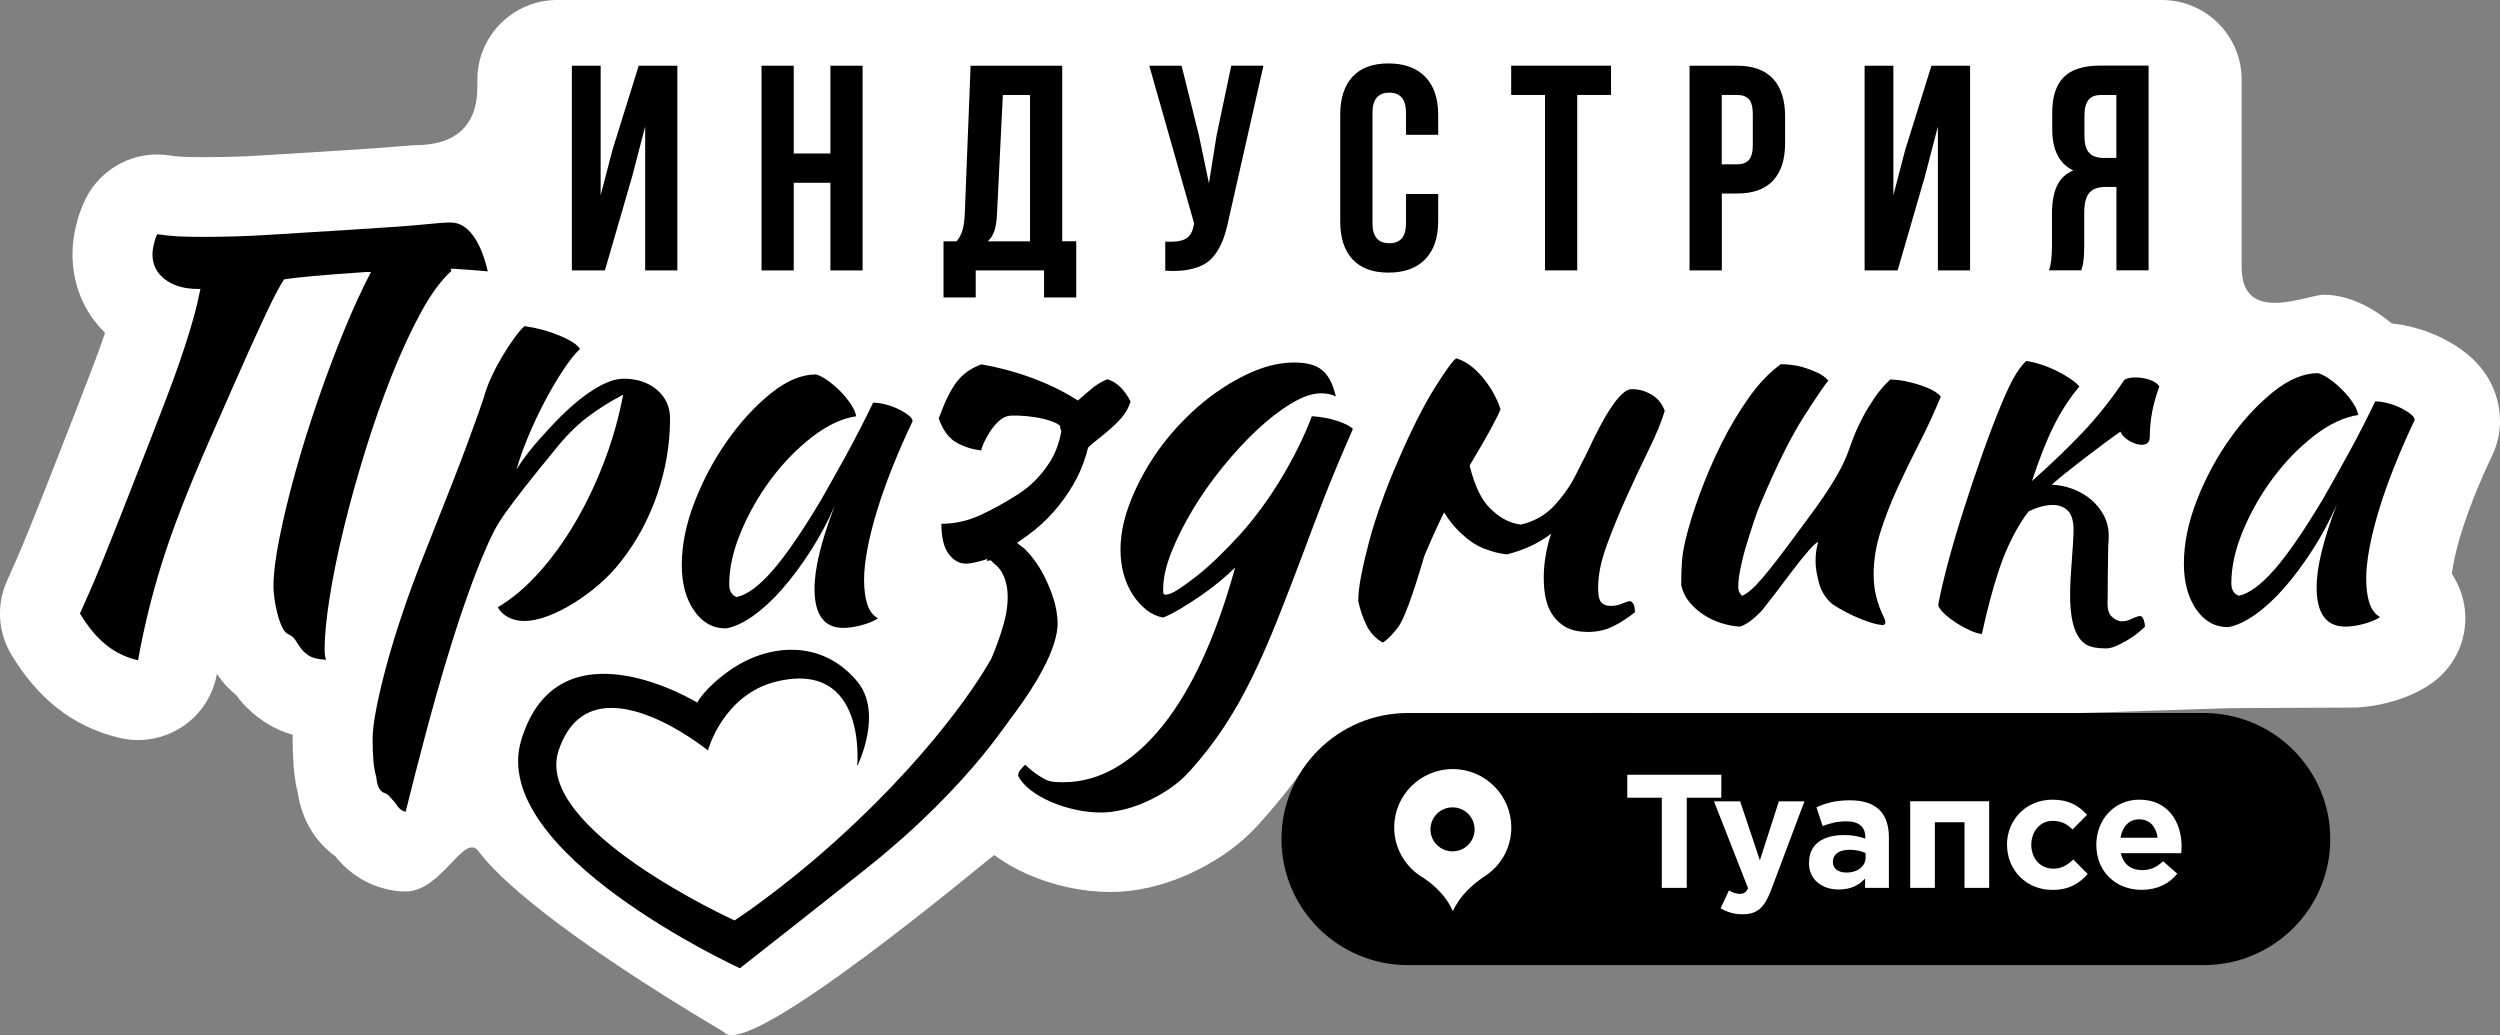 <svg width="285" height="118" viewBox="0 0 285 118" fill="none" xmlns="http://www.w3.org/2000/svg">
<rect x="0" y="0" width="285" height="118" fill="#808080" stroke="none"/>
<g clip-path="url(#clip0_7_4)">
<path d="M281.129 40.26C280.321 39.612 279.421 39.049 278.364 38.522C277.355 38.025 276.261 37.619 275.107 37.316C274.256 37.098 273.448 36.953 272.658 36.874C272.305 36.578 271.941 36.299 271.57 36.032C270.227 35.069 268.902 34.403 267.511 33.985C266.66 33.731 265.773 33.603 264.885 33.603C263.02 33.603 255.551 37.092 255.551 30.502V9.085C255.551 4.07 251.468 0 246.436 0H63.534C58.502 0 54.419 4.07 54.419 9.085V9.885C54.419 11.968 53.963 16.499 47.442 16.547C46.652 16.553 44.641 16.802 39.518 17.117C35.24 17.383 31.983 17.583 29.746 17.722C27.735 17.85 25.517 17.916 23.159 17.916C21.846 17.916 21.099 17.892 20.692 17.868C20.266 17.843 19.817 17.795 19.355 17.722C15.423 17.099 11.546 19.097 9.772 22.647C9.285 23.622 8.903 24.7 8.647 25.82C8.392 26.941 8.265 27.977 8.265 29C8.265 32.459 9.571 35.578 11.977 37.946C11.747 38.625 11.498 39.333 11.236 40.06C10.823 41.193 9.899 43.615 8.483 47.25C7.049 50.926 5.943 53.761 5.159 55.748C4.381 57.71 3.713 59.382 3.16 60.744C2.625 62.053 2.176 63.119 1.817 63.924C1.404 64.851 1.051 65.65 0.76 66.311C-0.425 69.018 -0.219 72.125 1.313 74.657C2.789 77.092 4.491 79.085 6.362 80.593C8.483 82.301 10.932 83.488 13.649 84.124C14.341 84.287 15.04 84.366 15.739 84.366C17.508 84.366 19.252 83.851 20.759 82.864C22.855 81.489 24.283 79.315 24.721 76.85C24.721 76.838 24.721 76.825 24.727 76.813C25.401 77.837 26.161 78.63 26.921 79.242C26.927 79.254 26.939 79.266 26.945 79.272C27.82 80.466 28.938 81.507 30.281 82.379C31.217 82.985 32.244 83.445 33.368 83.76C33.368 83.924 33.362 84.082 33.362 84.239C33.362 85.408 33.405 86.498 33.484 87.473C33.569 88.497 33.715 89.442 33.933 90.332C34.456 93.76 36.188 96.141 38.218 97.613C39.858 99.666 42.076 101.017 44.61 101.477C45.163 101.58 45.71 101.628 46.251 101.628C50.371 101.628 52.924 94.802 54.564 97.055C56.667 99.938 63.613 106.425 82.518 117.649C85.137 121.119 112.623 97.94 113.346 97.479C114.482 98.315 115.753 99.054 117.156 99.672C118.572 100.296 120.104 100.792 121.708 101.144C123.361 101.507 125.02 101.689 126.636 101.689C128.052 101.689 129.553 101.507 131.115 101.15C132.537 100.817 133.983 100.332 135.417 99.696C136.803 99.078 138.17 98.321 139.483 97.443C140.966 96.444 142.327 95.269 143.506 93.954C145.268 91.998 147.358 89.496 148.762 87.364C150.117 85.299 179.201 81.271 181.638 81.271C184.075 81.271 224.237 81.314 225.525 81.459C227.798 81.713 252.847 80.726 254.616 80.726C255.138 80.726 265.676 80.665 267.985 80.665C269.388 80.665 270.823 80.472 272.378 80.06C274.116 79.606 275.666 78.927 276.985 78.049C279.616 76.305 281.153 73.325 281.044 70.175C280.983 68.455 280.442 66.819 279.513 65.432C279.543 65.13 279.604 64.724 279.707 64.191C279.908 63.149 280.205 61.992 280.588 60.738C281.001 59.406 281.506 57.982 282.101 56.505C282.715 54.966 283.396 53.428 284.113 51.919C284.696 50.696 285 49.364 285 48.013C285 46.269 284.496 42.937 281.129 40.254V40.26Z" fill="white"/>
<path d="M42.295 30.999C41.888 30.999 41.463 31.017 41.019 31.06C36.808 31.344 33.927 31.605 32.39 31.847C32.147 32.21 31.873 32.677 31.57 33.24C31.266 33.803 30.871 34.603 30.384 35.633C29.898 36.662 29.279 38.007 28.531 39.66C27.784 41.314 26.21 44.869 23.821 50.321C21.433 55.772 19.647 60.375 18.474 64.13C17.301 67.885 16.389 71.598 15.739 75.275C14.36 74.954 13.144 74.366 12.093 73.518C11.042 72.67 10.045 71.477 9.115 69.945C9.401 69.297 9.741 68.521 10.148 67.613C10.556 66.704 11.042 65.553 11.607 64.16C12.172 62.767 12.853 61.071 13.643 59.073C14.433 57.074 15.545 54.227 16.985 50.532C18.425 46.838 19.367 44.373 19.811 43.143C20.254 41.914 20.661 40.739 21.026 39.63C21.391 38.522 21.725 37.431 22.029 36.359C22.333 35.287 22.606 34.149 22.849 32.937H22.545C21.002 32.937 19.762 32.574 18.808 31.847C17.854 31.12 17.38 30.169 17.38 29C17.38 28.679 17.428 28.292 17.532 27.849C17.635 27.407 17.763 27.02 17.927 26.699C18.699 26.82 19.458 26.899 20.206 26.941C20.953 26.983 21.938 27.002 23.153 27.002C25.705 27.002 28.093 26.929 30.324 26.79C32.554 26.65 35.805 26.444 40.077 26.184C44.349 25.923 47.138 25.718 48.433 25.578C49.727 25.439 50.724 25.366 51.41 25.366C52.34 25.366 53.173 25.851 53.902 26.82C54.631 27.789 55.196 29.164 55.604 30.939C54.309 30.817 53.276 30.739 52.504 30.696C52.097 30.654 51.714 30.636 51.35 30.636C51.392 30.714 51.429 30.799 51.471 30.878C50.298 31.926 49.132 33.513 47.977 35.633C46.822 37.752 45.71 40.163 44.635 42.87C43.559 45.578 42.556 48.431 41.627 51.441C40.697 54.451 39.883 57.365 39.196 60.193C38.509 63.022 37.968 65.644 37.586 68.067C37.203 70.49 37.008 72.446 37.008 73.942C37.008 74.627 37.069 75.051 37.191 75.214C36.297 75.172 35.653 75.02 35.246 74.76C34.839 74.499 34.529 74.215 34.304 73.912C34.079 73.609 33.879 73.306 33.696 73.004C33.514 72.701 33.241 72.471 32.876 72.307C32.59 72.186 32.347 71.901 32.147 71.459C31.946 71.017 31.77 70.52 31.63 69.975C31.491 69.43 31.375 68.873 31.296 68.309C31.217 67.746 31.174 67.28 31.174 66.916C31.174 65.463 31.405 63.573 31.873 61.253C32.341 58.933 32.949 56.426 33.696 53.743C34.444 51.059 35.307 48.31 36.279 45.505C37.251 42.701 38.242 40.066 39.257 37.601C40.272 35.136 41.262 32.98 42.234 31.12C42.277 31.078 42.295 31.041 42.295 30.999Z" fill="black"/>
<path d="M43.875 90.417C43.31 90.254 42.982 89.648 42.903 88.6C42.739 88.073 42.629 87.449 42.569 86.722C42.508 85.996 42.477 85.166 42.477 84.239C42.477 83.391 42.617 82.228 42.903 80.756C43.188 79.284 43.584 77.619 44.088 75.759C44.592 73.9 45.212 71.895 45.941 69.733C46.67 67.57 47.479 65.384 48.372 63.161C49.466 60.375 50.42 57.964 51.228 55.923C52.036 53.882 52.717 52.119 53.264 50.623C53.811 49.127 54.255 47.898 54.601 46.929C54.947 45.96 55.221 45.13 55.421 44.445C55.585 43.961 55.828 43.373 56.151 42.689C56.473 42.004 56.849 41.308 57.275 40.599C57.7 39.891 58.138 39.224 58.581 38.6C59.025 37.977 59.432 37.498 59.797 37.177C61.212 37.377 62.549 37.74 63.807 38.267C65.065 38.794 65.831 39.297 66.117 39.782C65.551 40.309 64.901 41.126 64.172 42.235C63.443 43.343 62.732 44.554 62.045 45.869C61.358 47.183 60.726 48.522 60.161 49.897C59.596 51.271 59.171 52.483 58.885 53.531C59.292 52.846 59.815 52.095 60.465 51.29C61.115 50.484 62.106 49.37 63.443 47.958C64.944 46.426 66.347 45.245 67.666 44.415C68.985 43.585 70.127 43.173 71.1 43.173C72.637 43.173 73.907 43.597 74.898 44.445C75.888 45.293 76.386 46.383 76.386 47.716C76.386 50.623 75.9 53.5 74.928 56.347C73.956 59.194 72.558 61.768 70.735 64.07C70.048 64.96 69.234 65.808 68.304 66.614C67.374 67.419 66.402 68.14 65.387 68.764C64.373 69.388 63.382 69.884 62.41 70.248C61.437 70.611 60.562 70.793 59.797 70.793C59.067 70.793 58.429 70.641 57.882 70.338C57.336 70.036 56.959 69.66 56.758 69.218C58.338 68.291 59.876 66.995 61.377 65.341C62.878 63.688 64.263 61.78 65.539 59.618C66.815 57.456 67.927 55.124 68.882 52.622C69.836 50.121 70.553 47.577 71.039 44.99C69.501 45.796 68.11 46.674 66.876 47.625C65.643 48.576 64.415 49.818 63.2 51.35C61.741 53.125 60.587 54.56 59.736 55.651C58.885 56.741 58.186 57.667 57.639 58.437C57.092 59.206 56.649 59.921 56.302 60.587C55.956 61.253 55.585 62.071 55.178 63.04C54.613 64.33 53.951 66.038 53.203 68.158C52.456 70.278 51.684 72.652 50.894 75.275C50.104 77.897 49.314 80.696 48.524 83.664C47.734 86.632 46.974 89.587 46.245 92.537C45.801 92.458 45.413 92.131 45.09 91.568C44.762 91.204 44.532 90.944 44.392 90.78C44.252 90.617 44.076 90.496 43.875 90.417Z" fill="black"/>
<path d="M99.54 45.899C99.947 45.899 100.421 45.972 100.968 46.111C101.514 46.25 102.013 46.432 102.456 46.656C102.9 46.88 103.277 47.11 103.581 47.353C103.884 47.595 104.036 47.819 104.036 48.019C103.228 49.715 102.475 51.423 101.788 53.137C101.101 54.851 100.512 56.498 100.026 58.073C99.54 59.648 99.163 61.12 98.901 62.495C98.64 63.87 98.506 65.057 98.506 66.068C98.506 67.201 98.628 68.14 98.871 68.885C99.114 69.63 99.521 70.169 100.086 70.49C99.6 70.811 98.974 71.077 98.203 71.277C97.431 71.477 96.744 71.58 96.136 71.58C93.949 71.58 92.855 70.084 92.855 67.098C92.855 64.796 93.627 61.647 95.164 57.649C94.356 59.497 93.42 61.235 92.369 62.864C91.317 64.494 90.242 65.929 89.148 67.177C88.054 68.424 86.948 69.436 85.836 70.223C84.724 71.005 83.697 71.477 82.767 71.641C81.266 71.641 80.051 70.962 79.121 69.606C78.191 68.249 77.723 66.517 77.723 64.403C77.723 62.131 78.21 59.739 79.182 57.225C80.154 54.712 81.4 52.38 82.919 50.23C84.438 48.079 86.091 46.287 87.872 44.845C89.652 43.404 91.378 42.683 93.037 42.683C93.444 42.804 93.9 43.046 94.404 43.41C94.909 43.773 95.395 44.197 95.863 44.675C96.331 45.16 96.726 45.651 97.048 46.153C97.37 46.656 97.552 47.092 97.595 47.456C95.972 47.698 94.301 48.485 92.581 49.812C90.862 51.144 89.3 52.743 87.902 54.615C86.504 56.486 85.362 58.491 84.469 60.629C83.576 62.761 83.132 64.76 83.132 66.614C83.132 67.377 83.418 67.861 83.983 68.061C85.156 67.819 86.517 66.819 88.054 65.063C89.592 63.306 91.457 60.593 93.645 56.916C94.052 56.19 94.508 55.384 95.012 54.494C95.517 53.603 96.033 52.677 96.562 51.708C97.091 50.738 97.607 49.757 98.111 48.77C98.616 47.783 99.096 46.82 99.54 45.893V45.899Z" fill="black"/>
<path d="M120.991 49.17C120.869 48.849 120.827 48.643 120.869 48.564C120.669 48.364 120.304 48.17 119.775 47.989C119.247 47.807 118.663 47.668 118.013 47.565C117.363 47.462 116.755 47.401 116.19 47.383C115.625 47.365 115.218 47.371 114.975 47.413C114.568 47.492 114.185 47.704 113.82 48.049C113.456 48.394 113.133 48.788 112.848 49.23C112.562 49.672 112.331 50.096 112.149 50.502C111.967 50.908 111.876 51.187 111.876 51.35C110.824 51.229 109.87 50.926 109.019 50.442C108.169 49.957 107.5 49.048 107.014 47.716C107.664 45.899 108.333 44.524 109.019 43.597C109.706 42.671 110.66 41.98 111.876 41.538C113.942 41.901 115.917 42.434 117.801 43.143C119.684 43.852 121.374 44.688 122.875 45.657C123.403 45.215 123.908 44.779 124.394 44.355C124.88 43.931 125.488 43.555 126.217 43.234C127.268 43.519 128.162 44.367 128.891 45.778C128.648 46.505 128.301 47.123 127.858 47.625C127.414 48.128 126.916 48.612 126.369 49.079C125.822 49.545 125.263 49.999 124.698 50.442C124.455 50.642 124.23 50.847 124.029 51.047C123.95 51.411 123.847 51.774 123.725 52.138C123.403 53.185 122.935 54.239 122.328 55.287C121.72 56.335 120.979 57.359 120.11 58.346C119.241 59.333 118.274 60.211 117.223 60.981L115.947 61.889C116.233 62.131 116.512 62.355 116.798 62.555C117.813 63.567 118.639 64.778 119.289 66.189C119.94 67.601 120.499 69.145 120.565 70.853C120.809 77.068 108.94 89.66 106.953 90.689C104.966 91.719 102.979 92.234 100.998 92.234C99.983 92.234 111.086 83.124 114.428 71.096C115.394 67.625 114.689 65.281 113.395 64.312L112.969 63.888C112.805 63.888 112.647 63.906 112.483 63.949L112.544 63.706C112.422 63.749 112.319 63.785 112.24 63.827C111.31 64.112 110.599 64.251 110.113 64.251C109.341 64.251 108.685 63.876 108.138 63.131C107.591 62.386 107.318 61.241 107.318 59.709C108.855 59.709 110.344 59.376 111.784 58.709C113.225 58.043 114.659 57.243 116.099 56.317C117.539 55.39 118.742 54.154 119.715 52.622C120.322 51.653 120.748 50.502 120.991 49.17Z" fill="black"/>
<path d="M179.542 54.324C180.125 53.173 180.581 52.277 180.909 51.629C183.139 46.783 184.835 44.361 186.014 44.361C186.822 44.361 187.581 44.572 188.292 44.996C189.003 45.42 189.496 46.038 189.781 46.844C189.417 48.055 188.821 49.509 187.989 51.205C187.156 52.901 186.317 54.688 185.467 56.565C184.616 58.443 183.856 60.29 183.188 62.107C182.519 63.924 182.185 65.56 182.185 67.013C182.185 67.861 182.307 68.418 182.55 68.679C182.793 68.939 183.139 69.073 183.583 69.073C184.069 69.073 184.525 68.982 184.95 68.8C185.376 68.618 185.692 68.527 185.892 68.527C186.135 68.691 186.275 68.891 186.317 69.133C186.36 69.375 186.378 69.6 186.378 69.799C185.57 70.448 184.737 70.981 183.887 71.404C183.036 71.828 182.082 72.04 181.031 72.04C180.058 72.04 179.256 71.877 178.63 71.556C177.998 71.235 177.488 70.787 177.081 70.223C176.673 69.66 176.394 69.012 176.23 68.285C176.066 67.558 175.987 66.771 175.987 65.923C175.987 64.548 176.169 63.179 176.534 61.804C176.613 61.483 176.716 61.156 176.838 60.835C175.422 61.925 173.738 62.713 171.794 63.197C170.985 63.119 170.135 62.907 169.241 62.561C168.348 62.216 167.522 61.683 166.75 60.956C165.978 60.308 165.273 59.46 164.623 58.413C163.851 59.987 163.104 61.641 162.375 63.379C161.038 67.94 160.035 70.659 159.366 71.526C158.698 72.392 158.121 72.967 157.635 73.252C156.784 72.767 156.158 72.089 155.751 71.223C155.344 70.357 155.04 69.454 154.839 68.527C154.839 67.758 154.949 66.789 155.173 65.62C155.398 64.451 155.702 63.149 156.085 61.714C156.468 60.278 156.948 58.776 157.513 57.201C158.078 55.626 158.704 54.051 159.397 52.477C160.934 48.921 162.344 46.135 163.62 44.118C164.896 42.101 165.699 41.011 166.021 40.847C167.072 41.169 168.069 41.889 168.998 42.998C169.928 44.106 170.621 45.33 171.064 46.662C170.621 47.752 169.466 49.854 167.601 52.961C167.601 53.004 167.582 53.04 167.54 53.082C168.105 55.384 168.895 57.019 169.91 57.989C170.961 59.036 172.116 59.642 173.374 59.806C174.911 59.442 176.181 58.727 177.172 57.655C178.162 56.583 178.952 55.475 179.542 54.324Z" fill="black"/>
<path d="M208.917 68.891C208.146 68.243 207.629 67.437 207.368 66.468C207.106 65.499 206.973 64.669 206.973 63.985C206.973 63.137 207.076 62.41 207.277 61.804C207.113 61.804 206.748 62.125 206.183 62.773C205.618 63.422 204.998 64.185 204.329 65.075C203.661 65.965 203.005 66.832 202.354 67.68C201.704 68.527 201.218 69.151 200.896 69.557C200.367 70.12 199.875 70.569 199.407 70.89C198.939 71.211 198.568 71.392 198.283 71.435C197.633 71.392 196.958 71.265 196.247 71.041C195.536 70.817 194.868 70.508 194.242 70.102C193.616 69.696 193.069 69.212 192.601 68.649C192.133 68.085 191.823 67.437 191.659 66.71C191.659 65.578 191.689 64.651 191.75 63.924C191.811 63.197 191.945 62.41 192.145 61.562C192.51 60.03 193.045 58.291 193.756 56.353C194.467 54.415 195.287 52.507 196.217 50.629C197.146 48.752 198.192 46.995 199.346 45.36C200.501 43.725 201.728 42.441 203.023 41.514C203.387 41.514 203.813 41.544 204.299 41.605C204.785 41.665 205.283 41.774 205.788 41.938C206.292 42.101 206.778 42.289 207.246 42.513C207.714 42.737 208.109 43.028 208.431 43.391C208.067 43.797 207.143 45.148 205.666 47.45C204.19 49.751 202.537 53.064 200.714 57.383C200.513 57.825 200.27 58.473 199.984 59.321C199.699 60.169 199.419 61.059 199.134 61.986C198.848 62.913 198.617 63.821 198.435 64.712C198.252 65.602 198.161 66.305 198.161 66.832C198.161 67.153 198.21 67.395 198.313 67.558C198.417 67.722 198.508 67.843 198.587 67.922C199.194 67.68 199.966 67.013 200.896 65.923C201.826 64.833 203.126 63.155 204.785 60.896C205.192 60.333 205.666 59.684 206.213 58.958C206.76 58.231 207.319 57.456 207.884 56.626C208.449 55.796 208.99 54.942 209.495 54.051C209.999 53.161 210.418 52.277 210.74 51.386C210.905 50.902 211.117 50.327 211.379 49.66C211.64 48.994 211.968 48.297 212.351 47.571C212.734 46.844 213.183 46.105 213.688 45.36C214.192 44.615 214.794 43.918 215.48 43.27C216.009 43.27 216.574 43.331 217.182 43.452C217.79 43.573 218.367 43.725 218.914 43.906C219.461 44.088 219.935 44.288 220.342 44.512C220.749 44.736 221.053 44.966 221.253 45.209C220.524 46.983 219.716 48.74 218.823 50.478C217.929 52.216 217.103 53.918 216.331 55.596C215.559 57.274 214.915 58.939 214.387 60.593C213.858 62.246 213.597 63.864 213.597 65.438C213.597 66.286 213.67 67.025 213.809 67.649C213.949 68.273 214.101 68.8 214.265 69.224C214.429 69.648 214.581 69.999 214.721 70.284C214.861 70.569 214.934 70.811 214.934 71.011C214.934 71.053 214.891 71.114 214.812 71.192C214.769 71.235 214.733 71.253 214.69 71.253C214.405 71.253 214.04 71.192 213.597 71.071C213.153 70.95 212.655 70.781 212.108 70.556C211.561 70.332 211.014 70.084 210.467 69.799C209.92 69.515 209.404 69.212 208.917 68.891Z" fill="black"/>
<path d="M231.28 58.291C230.916 58.733 230.594 59.2 230.308 59.684C229.336 61.259 228.515 63.058 227.847 65.075C227.178 67.092 226.54 69.497 225.933 72.283C225.568 72.24 225.131 72.107 224.626 71.889C224.122 71.665 223.611 71.392 223.107 71.071C222.603 70.744 222.147 70.405 221.74 70.042C221.333 69.678 221.071 69.333 220.95 69.012C221.15 67.843 221.509 66.299 222.013 64.379C222.517 62.459 223.119 60.423 223.806 58.261C224.492 56.099 225.222 53.93 225.993 51.75C226.765 49.569 227.513 47.613 228.242 45.875C228.771 44.621 229.232 43.646 229.64 42.937C230.047 42.228 230.49 41.635 230.977 41.15C231.542 41.229 232.131 41.374 232.739 41.574C233.346 41.774 233.936 42.017 234.501 42.301C235.066 42.586 235.577 42.877 236.02 43.179C236.464 43.482 236.81 43.773 237.053 44.058C235.96 45.348 234.999 46.826 234.167 48.479C233.334 50.133 232.496 52.253 231.645 54.839C233.833 52.901 235.765 51.041 237.448 49.267C239.132 47.492 240.7 45.511 242.158 43.331C242.401 43.131 242.826 43.028 243.434 43.028C243.999 43.028 244.546 43.119 245.075 43.301C245.604 43.482 245.968 43.737 246.169 44.058C245.44 45.996 245.075 47.916 245.075 49.812C245.075 51.586 242.14 50.375 241.733 49.206C239.91 50.46 235.188 54.051 233.893 55.263H234.015C234.823 55.305 235.613 55.475 236.385 55.778C237.157 56.081 237.831 56.486 238.421 56.989C239.01 57.492 239.484 58.092 239.849 58.776C240.213 59.46 240.396 60.248 240.396 61.138C240.396 61.502 240.377 61.865 240.335 62.228C240.292 65.093 240.274 67.116 240.274 68.285C240.195 69.254 240.347 69.921 240.73 70.284C241.113 70.647 241.508 70.829 241.915 70.829C242.28 70.829 242.662 70.726 243.07 70.526C243.477 70.326 243.799 70.223 244.042 70.223C244.206 70.302 244.327 70.478 244.406 70.738C244.485 70.999 244.528 71.235 244.528 71.435C244.242 71.719 243.92 71.998 243.556 72.283C243.191 72.561 242.796 72.828 242.371 73.07C241.945 73.312 241.538 73.512 241.155 73.676C240.772 73.839 240.414 73.918 240.092 73.918C239.12 73.918 238.39 73.785 237.904 73.524C237.418 73.264 237.011 72.797 236.689 72.131C236.367 71.465 236.154 70.556 236.051 69.406C235.947 68.255 235.978 66.632 236.142 64.53C236.306 62.428 236.385 61.059 236.385 60.411C236.385 59.363 236.16 58.624 235.716 58.2C235.273 57.776 234.702 57.565 234.015 57.565C233.486 57.565 232.921 57.667 232.313 57.867C231.949 57.989 231.602 58.128 231.28 58.291Z" fill="black"/>
<path d="M270.78 45.754C271.187 45.754 271.661 45.826 272.208 45.966C272.755 46.105 273.253 46.287 273.697 46.511C274.141 46.735 274.517 46.965 274.821 47.207C275.125 47.45 275.277 47.674 275.277 47.873C274.469 49.569 273.715 51.278 273.029 52.992C272.342 54.706 271.752 56.353 271.266 57.928C270.78 59.503 270.403 60.974 270.142 62.349C269.881 63.724 269.747 64.912 269.747 65.923C269.747 67.056 269.869 67.994 270.112 68.739C270.355 69.484 270.762 70.023 271.327 70.344C270.841 70.665 270.215 70.932 269.443 71.132C268.671 71.332 267.985 71.435 267.377 71.435C265.189 71.435 264.096 69.939 264.096 66.953C264.096 64.651 264.867 61.502 266.405 57.504C265.597 59.351 264.661 61.09 263.609 62.719C262.558 64.348 261.482 65.784 260.389 67.031C259.295 68.279 258.189 69.291 257.077 70.078C255.965 70.859 254.938 71.332 254.008 71.495C252.507 71.495 251.292 70.817 250.362 69.46C249.432 68.103 248.964 66.371 248.964 64.257C248.964 61.986 249.45 59.594 250.423 57.08C251.395 54.566 252.641 52.234 254.16 50.084C255.679 47.934 257.332 46.141 259.113 44.7C260.893 43.258 262.619 42.537 264.278 42.537C264.685 42.659 265.141 42.901 265.645 43.264C266.15 43.628 266.636 44.052 267.104 44.53C267.572 45.015 267.967 45.505 268.289 46.008C268.611 46.511 268.793 46.947 268.836 47.31C267.213 47.553 265.542 48.34 263.822 49.666C262.102 50.999 260.541 52.598 259.143 54.469C257.745 56.341 256.603 58.346 255.709 60.484C254.816 62.616 254.373 64.615 254.373 66.468C254.373 67.231 254.658 67.716 255.223 67.916C256.396 67.673 257.757 66.674 259.295 64.918C260.832 63.161 262.698 60.448 264.886 56.771C265.293 56.044 265.748 55.239 266.253 54.348C266.757 53.458 267.274 52.531 267.802 51.562C268.331 50.593 268.848 49.612 269.352 48.625C269.856 47.637 270.337 46.674 270.78 45.748V45.754Z" fill="black"/>
<path d="M65.193 30.823V7.492H68.474V22.265L69.811 17.123L72.813 7.492H77.219V30.829H73.549V14.428L72.06 20.139L68.961 30.823H65.187H65.193Z" fill="black"/>
<path d="M86.814 30.823V7.492H90.485V17.498H94.666V7.492H98.336V30.829H94.666V20.836H90.485V30.829H86.814V30.823Z" fill="black"/>
<path d="M107.561 33.919V27.51H109.05C109.366 27.135 109.591 26.711 109.724 26.25C109.858 25.79 109.943 25.203 109.98 24.488L110.648 7.492H121.094V27.504H122.692V33.912H119.022V30.823H111.231V33.912H107.561V33.919ZM112.605 27.51H117.424V10.83H114.325L113.656 24.427C113.614 25.281 113.504 25.936 113.34 26.384C113.176 26.832 112.933 27.207 112.611 27.51H112.605Z" fill="black"/>
<path d="M131.03 7.492H134.7L136.681 15.445L137.818 20.896L138.681 15.493L140.364 7.486H144.034L140.103 24.851C139.92 25.748 139.72 26.505 139.495 27.135C139.27 27.765 138.978 28.34 138.62 28.867C138.261 29.394 137.824 29.806 137.313 30.103C136.803 30.399 136.177 30.611 135.436 30.751C134.694 30.89 133.831 30.92 132.841 30.86V27.541C133.844 27.607 134.603 27.51 135.114 27.25C135.624 26.989 135.952 26.462 136.092 25.657L136.122 25.445L131.018 7.492H131.03Z" fill="black"/>
<path d="M152.785 25.227V13.089C152.785 11.211 153.253 9.764 154.183 8.752C155.113 7.741 156.48 7.232 158.285 7.232C160.09 7.232 161.481 7.741 162.472 8.752C163.462 9.764 163.954 11.211 163.954 13.089V15.366H160.284V12.859C160.284 11.326 159.652 10.563 158.382 10.563C157.112 10.563 156.462 11.326 156.462 12.859V25.451C156.462 26.971 157.1 27.728 158.382 27.728C159.664 27.728 160.284 26.971 160.284 25.451V22.114H163.954V25.221C163.954 27.098 163.462 28.54 162.472 29.558C161.481 30.575 160.09 31.078 158.285 31.078C156.48 31.078 155.119 30.569 154.183 29.558C153.247 28.546 152.785 27.098 152.785 25.221V25.227Z" fill="black"/>
<path d="M172.274 10.824V7.486H183.656V10.824H179.803V30.823H176.133V10.824H172.28H172.274Z" fill="black"/>
<path d="M192.607 30.823V7.492H198.022C199.839 7.492 201.206 7.989 202.123 8.976C203.041 9.964 203.503 11.393 203.503 13.271V16.299C203.503 18.177 203.047 19.606 202.13 20.587C201.212 21.569 199.845 22.059 198.034 22.059H196.29V30.829H192.619L192.607 30.823ZM196.277 18.734H198.022C198.629 18.734 199.085 18.564 199.377 18.231C199.668 17.898 199.82 17.323 199.82 16.523V13.022C199.82 12.217 199.674 11.653 199.377 11.32C199.079 10.987 198.629 10.824 198.022 10.824H196.277V18.734Z" fill="black"/>
<path d="M212.564 30.823V7.492H215.845V22.265L217.182 17.123L220.184 7.492H224.59V30.829H220.919V14.428L219.43 20.139L216.331 30.823H212.557H212.564Z" fill="black"/>
<path d="M233.583 30.823C233.814 30.194 233.924 29.249 233.924 27.995V24.397C233.924 23.107 234.106 22.047 234.477 21.223C234.847 20.399 235.473 19.8 236.355 19.43C234.756 18.679 233.954 17.105 233.954 14.694V12.853C233.954 11.03 234.392 9.679 235.261 8.801C236.13 7.922 237.509 7.48 239.393 7.48H244.941V30.817H241.271V21.314H240.001C239.162 21.314 238.554 21.544 238.172 21.998C237.789 22.453 237.6 23.216 237.6 24.294V27.953C237.6 28.552 237.582 29.043 237.546 29.424C237.509 29.806 237.473 30.072 237.442 30.206C237.412 30.339 237.351 30.545 237.266 30.817H233.596L233.583 30.823ZM237.631 15.53C237.631 16.432 237.813 17.068 238.184 17.444C238.554 17.819 239.101 18.007 239.831 18.007H241.265V10.83H239.502C238.852 10.83 238.372 11.024 238.074 11.405C237.777 11.793 237.625 12.398 237.625 13.234V15.53H237.631Z" fill="black"/>
<path d="M116.069 88.448C116.069 88.206 116.148 87.982 116.312 87.782C116.476 87.582 116.658 87.376 116.859 87.177C117.345 87.619 117.758 87.964 118.104 88.206C118.451 88.448 118.773 88.648 119.077 88.812C119.381 88.975 119.697 89.072 120.019 89.115C120.341 89.157 120.73 89.175 121.173 89.175C123.276 89.175 125.287 88.618 127.189 87.51C129.091 86.401 130.884 84.796 132.567 82.695C134.251 80.593 135.776 78.031 137.155 75.002C138.535 71.974 139.75 68.54 140.802 64.706C140.315 65.19 139.72 65.723 139.009 66.311C138.298 66.898 137.563 67.449 136.791 67.976C136.019 68.503 135.259 68.988 134.512 69.43C133.765 69.872 133.126 70.199 132.598 70.399C131.911 70.278 131.273 69.987 130.684 69.521C130.094 69.054 129.578 68.479 129.134 67.795C128.69 67.11 128.344 66.329 128.101 65.463C127.858 64.597 127.736 63.676 127.736 62.707C127.736 61.132 128.028 59.515 128.617 57.861C129.201 56.208 129.985 54.578 130.957 52.986C131.929 51.393 133.072 49.884 134.39 48.473C135.709 47.062 137.101 45.826 138.583 44.779C140.06 43.731 141.561 42.889 143.08 42.265C144.6 41.641 146.088 41.326 147.547 41.326C149.005 41.326 150.026 41.617 150.737 42.204C151.448 42.792 151.965 43.791 152.287 45.202C151.843 44.96 151.272 44.839 150.585 44.839C149.613 44.839 148.489 45.221 147.213 45.99C145.937 46.759 144.642 47.758 143.323 48.988C142.005 50.218 140.698 51.635 139.404 53.228C138.109 54.821 136.961 56.45 135.97 58.104C134.98 59.757 134.166 61.374 133.54 62.949C132.914 64.524 132.598 65.935 132.598 67.189C132.598 67.474 132.616 67.643 132.659 67.704C132.701 67.764 132.762 67.795 132.841 67.795C133.205 67.795 133.704 67.595 134.33 67.189C134.956 66.783 135.667 66.268 136.457 65.644C137.247 65.02 138.067 64.294 138.918 63.464C139.768 62.634 140.577 61.798 141.348 60.95C143.093 59.012 144.679 56.844 146.119 54.439C147.559 52.035 148.701 49.703 149.552 47.444C150.646 47.522 151.618 47.704 152.469 47.989C153.32 48.273 153.909 48.576 154.231 48.897C152.852 52.047 151.752 54.694 150.92 56.832C150.087 58.97 149.37 60.872 148.762 62.525C147.668 65.432 146.648 68.085 145.693 70.49C144.739 72.888 143.767 75.111 142.777 77.152C141.786 79.194 140.71 81.089 139.556 82.846C138.401 84.602 137.095 86.286 135.636 87.903C134.949 88.673 134.166 89.345 133.297 89.932C132.428 90.52 131.534 91.011 130.623 91.416C129.711 91.822 128.818 92.125 127.949 92.325C127.08 92.525 126.278 92.628 125.549 92.628C124.576 92.628 123.586 92.519 122.571 92.295C121.556 92.07 120.614 91.768 119.745 91.386C118.876 91.004 118.117 90.556 117.466 90.054C116.816 89.551 116.354 89.012 116.069 88.448Z" fill="black"/>
<path d="M79.486 80.096C79.486 80.096 63.686 70.405 59.432 84.336C55.512 97.164 84.347 110.38 84.347 110.38C84.347 110.38 93.268 103.385 98.932 98.872C111.086 89.181 115.947 80.702 115.947 80.702L112.909 75.251C112.909 75.251 108.047 84.336 95.286 95.844C88.911 101.592 83.74 104.929 83.74 104.929C83.74 104.929 60.702 94.469 63.686 85.547C67.332 74.645 80.701 85.547 80.701 85.547C80.701 85.547 82.427 79.121 88.601 77.673C98.932 75.251 97.716 87.364 97.716 87.364C97.716 87.364 100.755 81.308 97.716 77.673C93.578 72.725 87.386 73.433 83.132 76.462C80.251 78.515 79.486 80.096 79.486 80.096Z" fill="black"/>
<path d="M251.231 81.283H160.509C152.545 81.283 146.088 87.717 146.088 95.653C146.088 103.589 152.545 110.023 160.509 110.023H251.231C259.195 110.023 265.651 103.589 265.651 95.653C265.651 87.717 259.195 81.283 251.231 81.283Z" fill="black"/>
<path d="M189.447 90.938H185.509V88.321H196.229V90.938H192.291V101.216H189.447V90.938Z" fill="white"/>
<path d="M196.156 103.536L197.098 101.513C197.468 101.731 197.93 101.901 198.301 101.901C198.781 101.901 199.042 101.755 199.279 101.259L195.396 91.35H198.374L200.628 98.073L202.792 91.35H205.709L201.905 101.465C201.145 103.47 200.337 104.227 198.653 104.227C197.639 104.227 196.879 103.966 196.156 103.542V103.536Z" fill="white"/>
<path d="M206.231 98.345C206.231 96.189 207.878 95.196 210.224 95.196C211.221 95.196 211.944 95.359 212.643 95.602V95.438C212.643 94.275 211.919 93.633 210.516 93.633C209.446 93.633 208.686 93.833 207.781 94.166L207.076 92.028C208.164 91.55 209.239 91.235 210.923 91.235C212.454 91.235 213.566 91.641 214.265 92.337C215.006 93.076 215.335 94.16 215.335 95.487V101.216H212.618V100.15C211.938 100.907 210.99 101.404 209.622 101.404C207.757 101.404 206.219 100.338 206.219 98.345H206.231ZM212.679 97.74V97.243C212.199 97.025 211.573 96.874 210.886 96.874C209.683 96.874 208.948 97.352 208.948 98.273C208.948 99.03 209.574 99.472 210.479 99.472C211.792 99.472 212.679 98.751 212.679 97.74Z" fill="white"/>
<path d="M226.759 101.216H223.952V93.736H220.573V101.216H217.765V91.344H226.765V101.216H226.759Z" fill="white"/>
<path d="M228.795 96.298C228.795 93.482 230.958 91.162 233.985 91.162C235.85 91.162 236.999 91.865 237.922 92.894L236.276 94.554C235.668 93.984 235.072 93.579 233.966 93.579C232.563 93.579 231.566 94.814 231.566 96.304C231.566 97.794 232.544 99.03 234.082 99.03C235.024 99.03 235.674 98.624 236.355 97.982L238.001 99.642C237.041 100.689 235.929 101.447 233.954 101.447C230.976 101.447 228.801 99.163 228.801 96.31L228.795 96.298Z" fill="white"/>
<path d="M238.98 96.298C238.98 93.482 240.991 91.162 243.878 91.162C247.184 91.162 248.703 93.724 248.703 96.522C248.703 96.746 248.685 97.001 248.666 97.261H241.775C242.055 98.533 242.942 99.193 244.194 99.193C245.136 99.193 245.822 98.897 246.594 98.182L248.204 99.599C247.281 100.744 245.95 101.441 244.157 101.441C241.18 101.441 238.98 99.357 238.98 96.304V96.298ZM245.968 95.505C245.804 94.251 245.063 93.403 243.878 93.403C242.693 93.403 241.957 94.233 241.733 95.505H245.962H245.968Z" fill="white"/>
<path d="M172.286 94.324C172.286 90.653 169.296 87.673 165.613 87.673C161.931 87.673 158.941 90.653 158.941 94.324C158.941 96.783 160.278 98.927 162.271 100.078C162.271 100.078 163.48 100.841 164.483 102.04C165.304 103.021 165.62 103.881 165.62 103.881C165.62 103.881 165.972 103.027 166.798 102.04C167.801 100.841 168.992 100.078 168.992 100.078H168.962C170.955 98.933 172.292 96.783 172.292 94.324H172.286ZM165.589 97.055C164.198 97.055 163.073 95.935 163.073 94.548C163.073 93.161 164.198 92.04 165.589 92.04C166.981 92.04 168.105 93.161 168.105 94.548C168.105 95.935 166.981 97.055 165.589 97.055Z" fill="white"/>
</g>
<defs>
<clipPath id="clip0_7_4">
<rect width="285" height="118" fill="white"/>
</clipPath>
</defs>
</svg>
